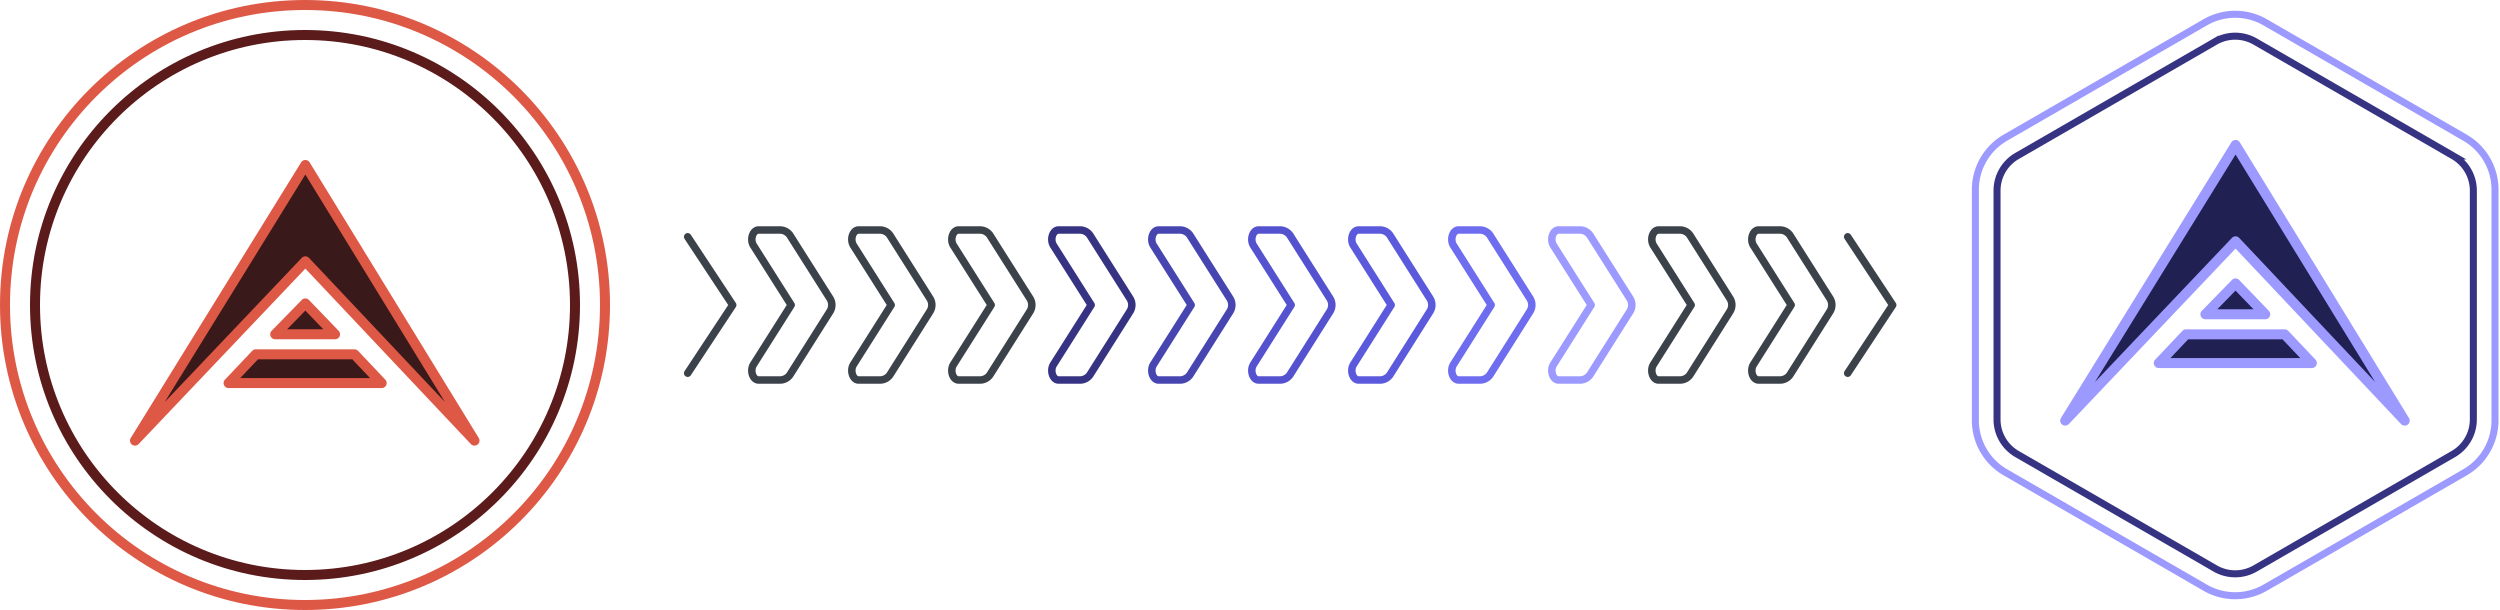 <svg id="migration-pending-banner-dark" xmlns="http://www.w3.org/2000/svg" xml:space="preserve" viewBox="0 0 500 122"><g fill="none" stroke-linecap="round" stroke-linejoin="round" stroke-width="1.5"><path stroke="#3C4249" d="m150.704 72.89 7.527-11.892-7.527-11.887c-.767-1.213-.145-3.111 1.022-3.111h4.36a2.48 2.48 0 0 1 2.042 1.273l7.902 12.483a2.436 2.436 0 0 1 0 2.47l-7.893 12.501A2.48 2.48 0 0 1 156.095 76h-4.369c-1.167 0-1.789-1.898-1.022-3.11zm20 0 7.527-11.892-7.527-11.887c-.767-1.213-.145-3.111 1.022-3.111h4.36a2.48 2.48 0 0 1 2.042 1.273l7.902 12.483a2.436 2.436 0 0 1 0 2.47l-7.893 12.501A2.48 2.48 0 0 1 176.095 76h-4.369c-1.167 0-1.789-1.898-1.022-3.11zm20 0 7.527-11.892-7.527-11.887c-.767-1.213-.145-3.111 1.022-3.111h4.36a2.48 2.48 0 0 1 2.042 1.273l7.902 12.483a2.436 2.436 0 0 1 0 2.47l-7.893 12.501A2.48 2.48 0 0 1 196.095 76h-4.369c-1.167 0-1.789-1.898-1.022-3.11z"/><path stroke="#363383" d="m210.704 72.89 7.527-11.892-7.527-11.887c-.767-1.213-.145-3.111 1.022-3.111h4.36a2.48 2.48 0 0 1 2.042 1.273l7.902 12.483a2.436 2.436 0 0 1 0 2.47l-7.893 12.501A2.48 2.48 0 0 1 216.095 76h-4.369c-1.167 0-1.789-1.898-1.022-3.11z"/><path stroke="#4745B0" d="m230.704 72.89 7.527-11.892-7.527-11.887c-.767-1.213-.145-3.111 1.022-3.111h4.36a2.48 2.48 0 0 1 2.042 1.273l7.902 12.483a2.436 2.436 0 0 1 0 2.47l-7.893 12.501A2.48 2.48 0 0 1 236.095 76h-4.369c-1.167 0-1.789-1.898-1.022-3.11z"/><path stroke="#5452CE" d="m250.704 72.89 7.527-11.892-7.527-11.887c-.767-1.213-.145-3.111 1.022-3.111h4.36a2.48 2.48 0 0 1 2.042 1.273l7.902 12.483a2.436 2.436 0 0 1 0 2.47l-7.893 12.501A2.48 2.48 0 0 1 256.095 76h-4.369c-1.167 0-1.789-1.898-1.022-3.11z"/><path stroke="#5B59DC" d="m270.704 72.89 7.527-11.892-7.527-11.887c-.767-1.213-.145-3.111 1.022-3.111h4.36a2.48 2.48 0 0 1 2.042 1.273l7.902 12.483a2.436 2.436 0 0 1 0 2.47l-7.893 12.501A2.48 2.48 0 0 1 276.095 76h-4.369c-1.167 0-1.789-1.898-1.022-3.11h0z"/><path stroke="#6E6CEF" d="m290.704 72.89 7.527-11.892-7.527-11.887c-.767-1.213-.145-3.111 1.022-3.111h4.36a2.48 2.48 0 0 1 2.042 1.273l7.902 12.483a2.436 2.436 0 0 1 0 2.47l-7.893 12.501A2.48 2.48 0 0 1 296.095 76h-4.369c-1.167 0-1.789-1.898-1.022-3.11h0z"/><path stroke="#9C9AFF" d="m310.704 72.89 7.527-11.892-7.527-11.887c-.767-1.213-.145-3.111 1.022-3.111h4.36a2.48 2.48 0 0 1 2.042 1.273l7.902 12.483a2.436 2.436 0 0 1 0 2.47l-7.893 12.501A2.48 2.48 0 0 1 316.095 76h-4.369c-1.167 0-1.789-1.898-1.022-3.11h0z"/><path stroke="#3C4249" d="m330.704 72.89 7.527-11.892-7.527-11.887c-.767-1.213-.145-3.111 1.022-3.111h4.36a2.48 2.48 0 0 1 2.042 1.273l7.902 12.483a2.436 2.436 0 0 1 0 2.47l-7.893 12.501A2.48 2.48 0 0 1 336.095 76h-4.369c-1.167 0-1.789-1.898-1.022-3.11h0zm20 0 7.527-11.892-7.527-11.887c-.767-1.213-.145-3.111 1.022-3.111h4.36a2.48 2.48 0 0 1 2.042 1.273l7.902 12.483a2.436 2.436 0 0 1 0 2.47l-7.893 12.501A2.48 2.48 0 0 1 356.095 76h-4.369c-1.167 0-1.789-1.898-1.022-3.11h0zM137.538 74.638l9-13.636-9-13.637m232 27.273 9-13.636-9-13.637"/></g><path fill="none" stroke="#9C9AFF" stroke-width="1.407" d="M441.038 4.464a12 12 0 0 1 12 0L493 27.536a12 12 0 0 1 6 10.392v46.144c0 4.287-2.288 8.248-6 10.392l-39.962 23.072a12.003 12.003 0 0 1-12 0l-39.962-23.072a12.002 12.002 0 0 1-6-10.392V37.928c0-4.287 2.288-8.248 6-10.392l39.962-23.072z"/><path fill="#212052" fill-rule="evenodd" d="m447.112 48.265-34.074 35.858L447.112 29l33.827 55.123-33.827-35.858zm-15.352 24.35 5.445-5.754h19.72l5.445 5.754h-30.61zm9.323-9.76 6.024-6.17 5.94 6.17h-11.964z" clip-rule="evenodd"/><path fill="#9C9AFF" d="m447.112 48.265.728-.686a1.001 1.001 0 0 0-1.453-.003l.725.69zm-34.074 35.858-.851-.526a1.001 1.001 0 0 0 1.576 1.215l-.725-.69v.001zM447.112 29l.853-.523a1.001 1.001 0 0 0-1.703-.003l.85.526zm33.827 55.123-.728.686a1 1 0 0 0 1.58-1.21l-.852.524zM431.76 72.615l-.726-.688a1 1 0 0 0 .726 1.688v-1zm5.445-5.754v-1c-.274 0-.537.113-.726.312l.726.688zm19.72 0 .726-.688a1 1 0 0 0-.726-.312v1zm5.445 5.754v1a1 1 0 0 0 .727-1.688l-.727.688zm-21.287-9.76-.716-.698a1 1 0 0 0 .716 1.7v-1.002zm6.024-6.17.72-.694a1 1 0 0 0-1.436-.005l.716.7zm5.94 6.17v1a1 1 0 0 0 .72-1.693l-.72.694zm-6.66-15.279-34.074 35.858 1.45 1.378 34.074-35.858-1.45-1.378zm-32.498 37.072 34.074-55.122-1.701-1.052-34.075 55.123 1.702 1.052zm32.371-55.125 33.826 55.123 1.705-1.046-33.826-55.123-1.705 1.046zm35.406 53.913L447.84 47.58l-1.455 1.373 33.826 35.857 1.455-1.373zm-49.18-10.134 5.446-5.754-1.453-1.375-5.445 5.754 1.452 1.375zm4.719-5.44h19.72v-2h-19.72v2zm18.994-.314 5.445 5.754 1.453-1.375-5.446-5.754-1.452 1.375zm6.171 4.067h-30.61v2h30.61v-2zm-20.572-8.06 6.024-6.172-1.431-1.397-6.024 6.171 1.431 1.398zm4.588-6.177 5.94 6.171 1.441-1.387-5.94-6.17-1.441 1.386zm6.661 4.478h-11.964v2h11.964v-2z"/><path fill="none" stroke="#363383" stroke-width="1.407" d="M443.038 8.31a8 8 0 0 1 8 0l39.631 22.88a8 8 0 0 1 4 6.93v45.76c0 2.858-1.524 5.5-4 6.928l-39.631 22.883a8 8 0 0 1-8 0L403.407 90.81a7.998 7.998 0 0 1-4-6.928v-45.76c0-2.859 1.524-5.5 4-6.929L443.038 8.31v.001z"/><circle cx="61" cy="61" r="60" fill="none" stroke="#DE5846" stroke-width="2"/><circle cx="61" cy="61" r="54" fill="none" stroke="#5B1B1B" stroke-width="2"/><path fill="#391919" fill-rule="evenodd" d="M61.074 52.265 27 88.123 61.074 33l33.827 55.123-33.827-35.858zm-15.352 24.35 5.445-5.754h19.72l5.445 5.754h-30.61zm9.323-9.76 6.024-6.17 5.94 6.17H55.045z" clip-rule="evenodd"/><path fill="#DE5846" d="m61.074 52.265.728-.686a1 1 0 0 0-1.453-.003l.725.69v-.001zM27 88.123l-.85-.526a1 1 0 0 0 1.575 1.215l-.725-.69v.001zM61.074 33l.853-.523a1 1 0 0 0-1.703-.003l.85.526zm33.827 55.123-.728.686a1 1 0 0 0 1.58-1.21l-.852.524zM45.72 76.615l-.725-.688a1 1 0 0 0 .726 1.688v-1h-.001zm5.446-5.754v-1a1 1 0 0 0-.726.312l.726.688zm19.72 0 .726-.688a1 1 0 0 0-.726-.312v1zm5.445 5.754v1a1 1 0 0 0 .727-1.688l-.727.688zm-21.287-9.76-.716-.698a1 1 0 0 0 .716 1.699v-1.001zm6.024-6.17.72-.694a1 1 0 0 0-1.436-.005l.716.699zm5.94 6.17v1a1 1 0 0 0 .72-1.693l-.72.694v-.001zm-6.66-15.279L26.275 87.434l1.45 1.378 34.074-35.858-1.45-1.378h-.001zM27.851 88.648l34.074-55.122-1.701-1.052-34.075 55.123 1.702 1.052v-.001zm32.371-55.125 33.826 55.123 1.705-1.046-33.826-55.123-1.705 1.046zm35.406 53.913L61.802 51.58l-1.455 1.373L94.173 88.81l1.455-1.373v-.001zm-49.18-10.134 5.446-5.754-1.453-1.375-5.446 5.754 1.453 1.375zm4.72-5.441h19.719v-2h-19.72v2h.001zm18.993-.313 5.445 5.754 1.453-1.375-5.446-5.754-1.452 1.375zm6.171 4.067h-30.61v2h30.61v-2zm-20.571-8.06 6.023-6.172-1.43-1.397-6.025 6.171 1.431 1.398h.001zm4.587-6.177 5.94 6.171 1.441-1.387-5.94-6.17-1.44 1.386h-.001zm6.66 4.478H55.046v2H67.01v-2h-.002z"/></svg>
